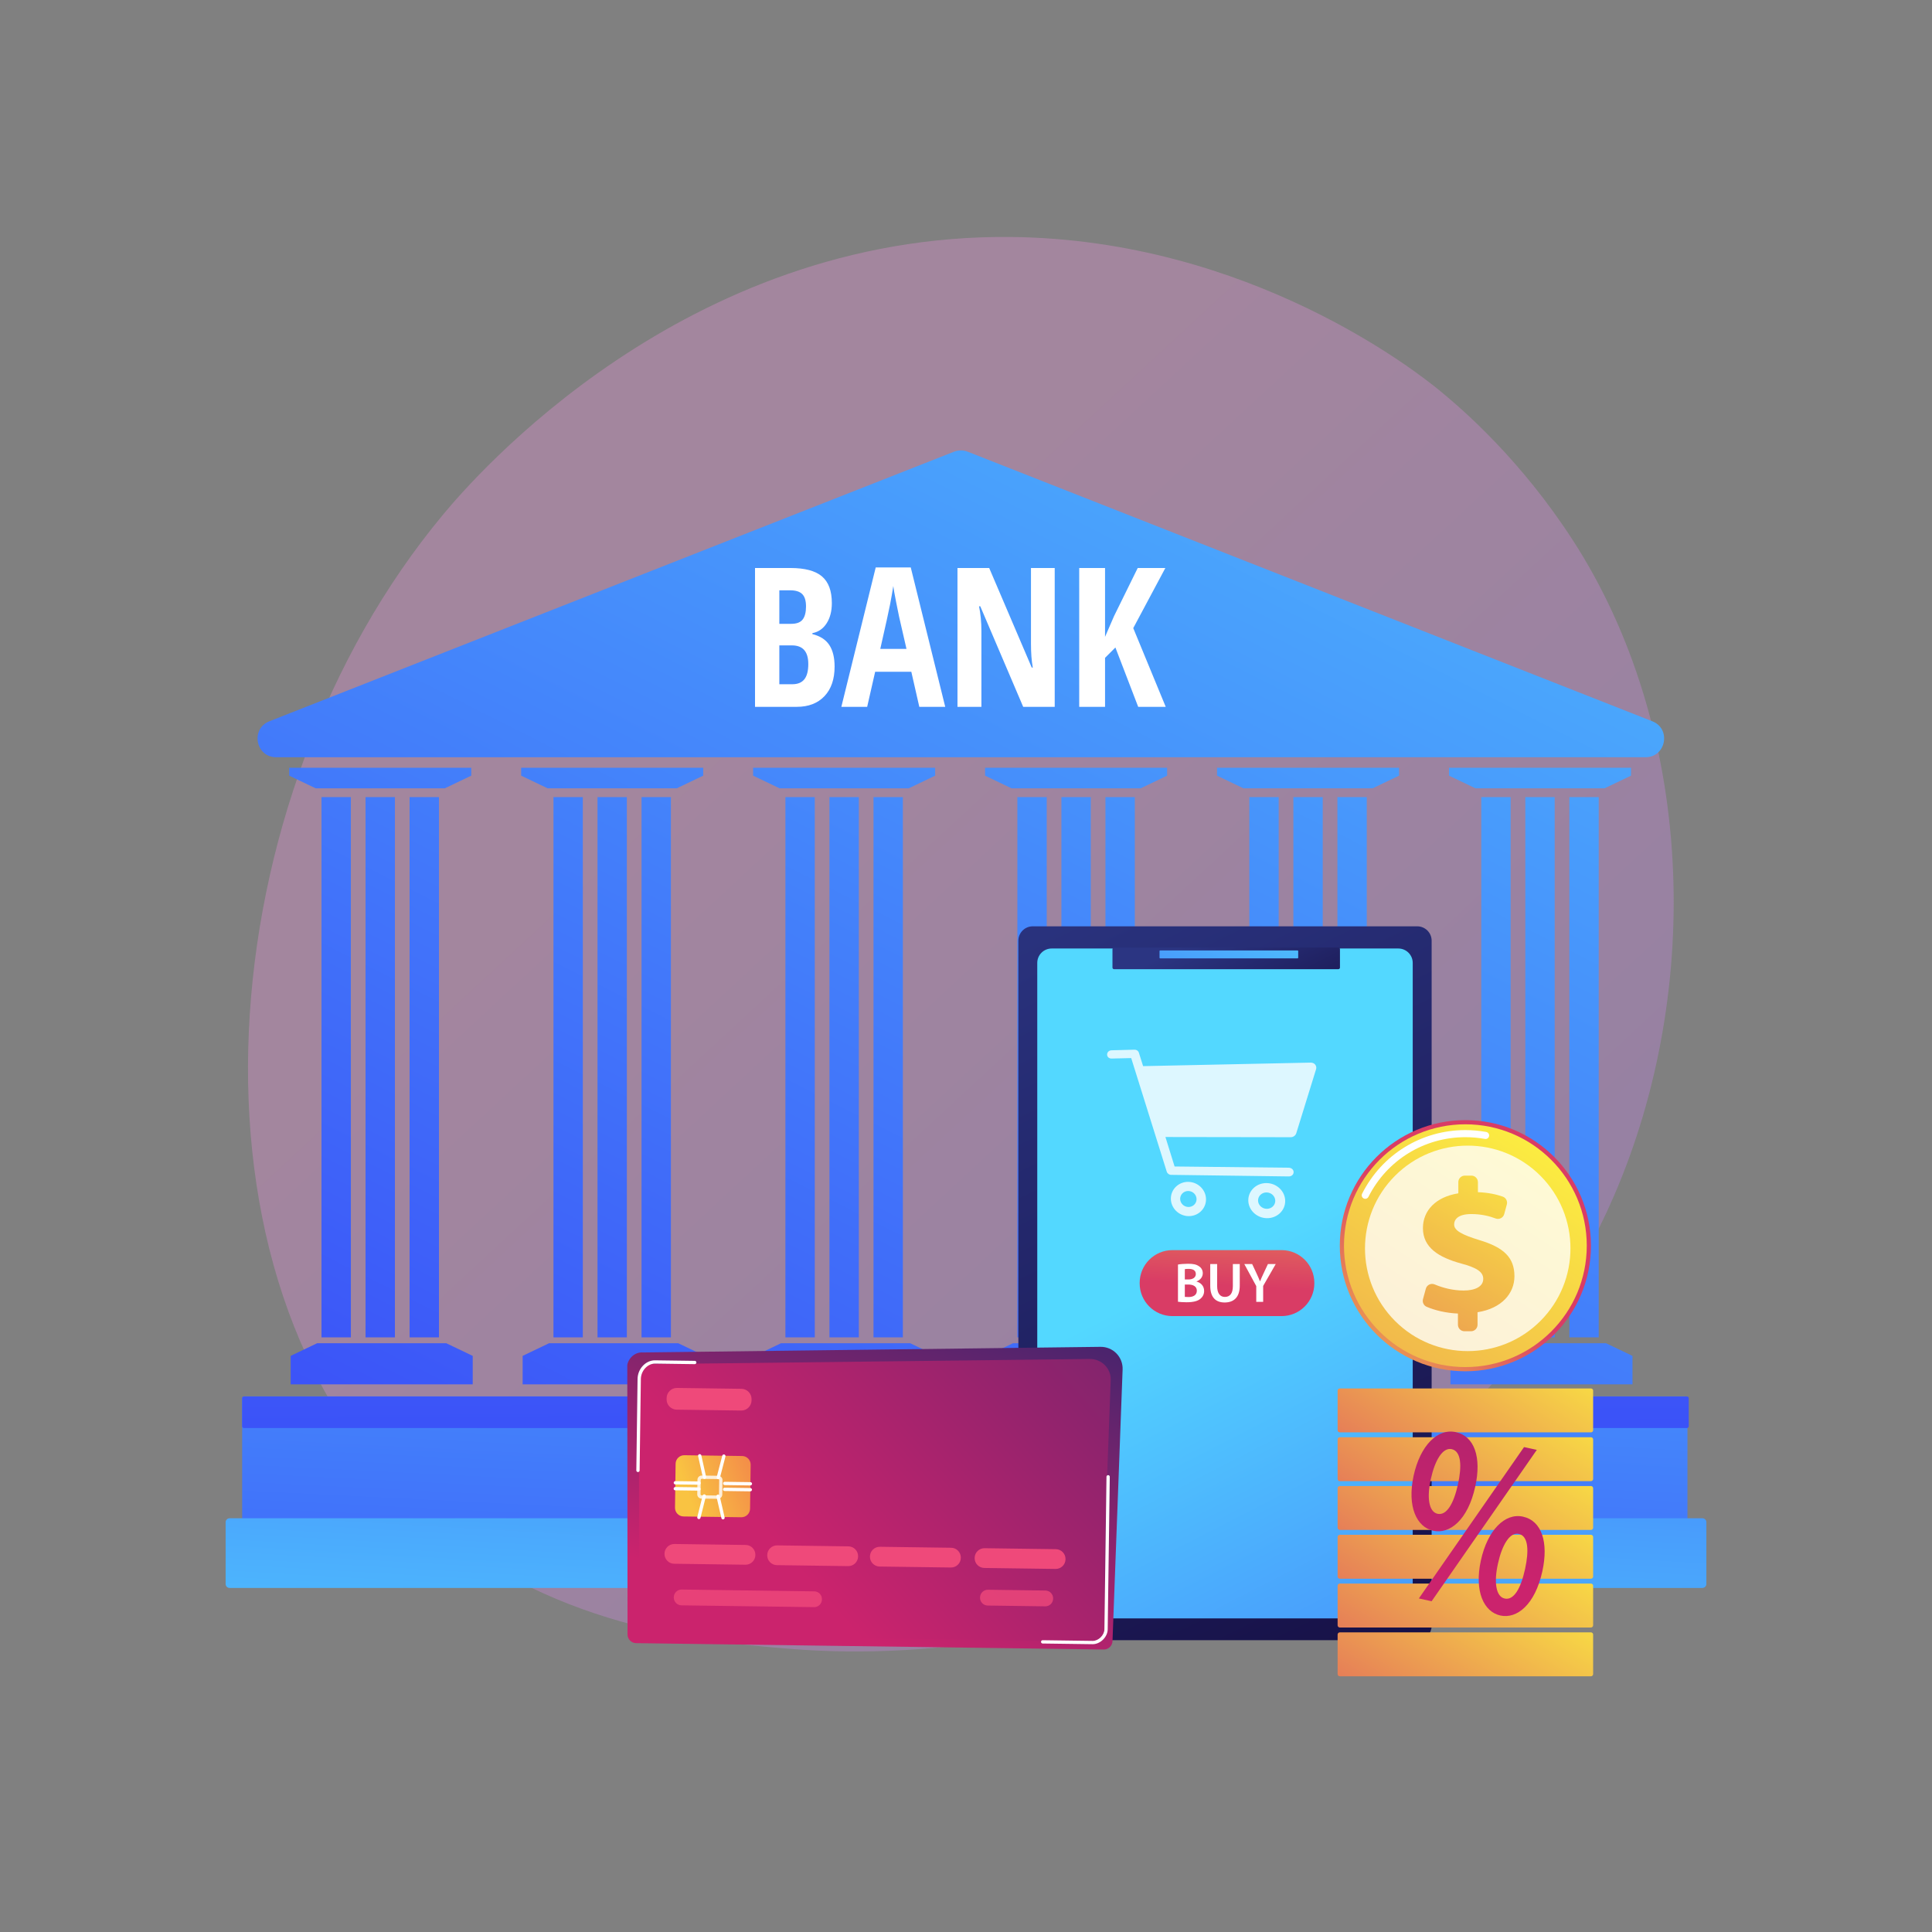 <?xml version="1.0" encoding="utf-8"?>
<!-- Generator: Adobe Illustrator 27.5.0, SVG Export Plug-In . SVG Version: 6.00 Build 0)  -->
<svg version="1.1" xmlns="http://www.w3.org/2000/svg" x="0px" y="0px"
	 viewBox="0 0 3710 3710" style="enable-background:new 0 0 3710 3710;" xml:space="preserve">
<rect x="0" y="0" width="3710" height="3710" fill="#808080" stroke="none"/>
<g id="Background">
	<g>
		<g>
			<rect style="fill:none;" width="3710" height="3710"/>
		</g>
	</g>
</g>
<g id="Illustration">
	<g>
		<linearGradient id="SVGID_1_" gradientUnits="userSpaceOnUse" x1="3371.557" y1="3533.46" x2="1365.106" y2="1367.767">
			<stop  offset="0" style="stop-color:#B37CFF"/>
			<stop  offset="1" style="stop-color:#F895E7"/>
		</linearGradient>
		<path style="opacity:0.3;fill:url(#SVGID_1_);" d="M3099.19,2296.675c-277.343,641.084-1009.439,916.445-1583.047,869.495
			c-156.619-12.819-471.738-38.612-717.787-268.717C325.838,2455.552,398.61,1531.853,850.946,988.03
			c58.251-70.033,461.46-539.248,1089.784-532.967c460.025,4.599,782.912,261.585,822.174,293.601
			c49.598,40.444,158.992,136.553,257.582,289.023C3252.139,1395.939,3272.502,1896.061,3099.19,2296.675z"/>
		<g>
			<g>
				
					<linearGradient id="SVGID_00000116226510280776377480000002594421056824769180_" gradientUnits="userSpaceOnUse" x1="1929.081" y1="1307.701" x2="1804.414" y2="3812.34">
					<stop  offset="0" style="stop-color:#53D8FF"/>
					<stop  offset="1" style="stop-color:#3840F7"/>
				</linearGradient>
				<path style="fill:url(#SVGID_00000116226510280776377480000002594421056824769180_);" d="M3235.902,3003.074H469.501
					c-2.485,0-4.5-2.015-4.5-4.5v-312.706c0-2.485,2.015-4.5,4.5-4.5h2766.401c2.485,0,4.5,2.015,4.5,4.5v312.706
					C3240.402,3001.06,3238.387,3003.074,3235.902,3003.074z"/>
				
					<linearGradient id="SVGID_00000179614112402005962350000018054623782904766386_" gradientUnits="userSpaceOnUse" x1="1821.353" y1="3557.769" x2="1927.43" y2="1743.841">
					<stop  offset="0" style="stop-color:#53D8FF"/>
					<stop  offset="1" style="stop-color:#3840F7"/>
				</linearGradient>
				<path style="fill:url(#SVGID_00000179614112402005962350000018054623782904766386_);" d="M3269.158,3049.293H440.842
					c-4.174,0-7.558-3.384-7.558-7.558v-118.676c0-4.174,3.384-7.558,7.558-7.558h2828.316c4.174,0,7.558,3.384,7.558,7.558v118.676
					C3276.716,3045.91,3273.332,3049.293,3269.158,3049.293z"/>
				
					<linearGradient id="SVGID_00000126313045479679609200000013286161843372126384_" gradientUnits="userSpaceOnUse" x1="2761.342" y1="-395.571" x2="836.144" y2="3415.375">
					<stop  offset="0" style="stop-color:#53D8FF"/>
					<stop  offset="1" style="stop-color:#3840F7"/>
				</linearGradient>
				<path style="fill:url(#SVGID_00000126313045479679609200000013286161843372126384_);" d="M3159.776,1454.134H530.443
					c-39.524,0-49.891-54.627-13.115-69.107l1314.666-517.631c8.428-3.318,17.802-3.318,26.229,0l1314.667,517.631
					C3209.667,1399.507,3199.3,1454.134,3159.776,1454.134z"/>
				<g>
					<g>
						<g>
							
								<linearGradient id="SVGID_00000098206066635327253200000008499511081169005744_" gradientUnits="userSpaceOnUse" x1="2059.768" y1="-749.987" x2="134.571" y2="3060.958">
								<stop  offset="0" style="stop-color:#53D8FF"/>
								<stop  offset="1" style="stop-color:#3840F7"/>
							</linearGradient>
							
								<rect x="617.389" y="1530.694" style="fill:url(#SVGID_00000098206066635327253200000008499511081169005744_);" width="56.383" height="1037.432"/>
							
								<linearGradient id="SVGID_00000000905368197691313090000001643721111136355240_" gradientUnits="userSpaceOnUse" x1="2127.146" y1="-715.95" x2="201.95" y2="3094.993">
								<stop  offset="0" style="stop-color:#53D8FF"/>
								<stop  offset="1" style="stop-color:#3840F7"/>
							</linearGradient>
							
								<rect x="701.962" y="1530.694" style="fill:url(#SVGID_00000000905368197691313090000001643721111136355240_);" width="56.382" height="1037.432"/>
							
								<linearGradient id="SVGID_00000080914411064357197240000014935772078052541579_" gradientUnits="userSpaceOnUse" x1="2194.525" y1="-681.914" x2="269.329" y2="3129.029">
								<stop  offset="0" style="stop-color:#53D8FF"/>
								<stop  offset="1" style="stop-color:#3840F7"/>
							</linearGradient>
							
								<rect x="786.535" y="1530.694" style="fill:url(#SVGID_00000080914411064357197240000014935772078052541579_);" width="56.382" height="1037.432"/>
						</g>
						
							<linearGradient id="SVGID_00000070089214691642075400000001809796264738557363_" gradientUnits="userSpaceOnUse" x1="1898.74" y1="-831.326" x2="-26.457" y2="2979.62">
							<stop  offset="0" style="stop-color:#53D8FF"/>
							<stop  offset="1" style="stop-color:#3840F7"/>
						</linearGradient>
						<polygon style="fill:url(#SVGID_00000070089214691642075400000001809796264738557363_);" points="904.938,1474.313 
							555.369,1474.313 555.369,1489.493 606.113,1513.78 854.194,1513.78 904.938,1489.493 						"/>
						
							<linearGradient id="SVGID_00000060032451347635509290000004234006216917544357_" gradientUnits="userSpaceOnUse" x1="2363.461" y1="-596.554" x2="438.267" y2="3214.385">
							<stop  offset="0" style="stop-color:#53D8FF"/>
							<stop  offset="1" style="stop-color:#3840F7"/>
						</linearGradient>
						<polygon style="fill:url(#SVGID_00000060032451347635509290000004234006216917544357_);" points="907.756,2658.338 
							558.187,2658.338 558.187,2603.69 608.931,2579.402 857.013,2579.402 907.756,2603.69 						"/>
					</g>
					<g>
						<g>
							
								<linearGradient id="SVGID_00000064352105829909206350000017685914469350557371_" gradientUnits="userSpaceOnUse" x1="2414.625" y1="-570.72" x2="489.429" y2="3240.223">
								<stop  offset="0" style="stop-color:#53D8FF"/>
								<stop  offset="1" style="stop-color:#3840F7"/>
							</linearGradient>
							
								<rect x="1062.808" y="1530.694" style="fill:url(#SVGID_00000064352105829909206350000017685914469350557371_);" width="56.382" height="1037.432"/>
							
								<linearGradient id="SVGID_00000080166379588278249380000008322533969749781661_" gradientUnits="userSpaceOnUse" x1="2482.004" y1="-536.684" x2="556.808" y2="3274.259">
								<stop  offset="0" style="stop-color:#53D8FF"/>
								<stop  offset="1" style="stop-color:#3840F7"/>
							</linearGradient>
							
								<rect x="1147.381" y="1530.694" style="fill:url(#SVGID_00000080166379588278249380000008322533969749781661_);" width="56.382" height="1037.432"/>
							
								<linearGradient id="SVGID_00000149382010651054549220000000455552917866364054_" gradientUnits="userSpaceOnUse" x1="2549.38" y1="-502.64" x2="624.183" y2="3308.303">
								<stop  offset="0" style="stop-color:#53D8FF"/>
								<stop  offset="1" style="stop-color:#3840F7"/>
							</linearGradient>
							
								<rect x="1231.954" y="1530.694" style="fill:url(#SVGID_00000149382010651054549220000000455552917866364054_);" width="56.382" height="1037.432"/>
						</g>
						
							<linearGradient id="SVGID_00000026862780456667310040000016135025670062472883_" gradientUnits="userSpaceOnUse" x1="2253.601" y1="-652.066" x2="328.403" y2="3158.881">
							<stop  offset="0" style="stop-color:#53D8FF"/>
							<stop  offset="1" style="stop-color:#3840F7"/>
						</linearGradient>
						<polygon style="fill:url(#SVGID_00000026862780456667310040000016135025670062472883_);" points="1350.356,1474.313 
							1000.787,1474.313 1000.787,1489.493 1051.531,1513.78 1299.612,1513.78 1350.356,1489.493 						"/>
						
							<linearGradient id="SVGID_00000102527391331979321020000001294363309368107925_" gradientUnits="userSpaceOnUse" x1="2718.327" y1="-417.302" x2="793.133" y2="3393.637">
							<stop  offset="0" style="stop-color:#53D8FF"/>
							<stop  offset="1" style="stop-color:#3840F7"/>
						</linearGradient>
						<polygon style="fill:url(#SVGID_00000102527391331979321020000001294363309368107925_);" points="1353.176,2658.338 
							1003.607,2658.338 1003.607,2603.69 1054.35,2579.402 1302.432,2579.402 1353.176,2603.69 						"/>
					</g>
					<g>
						<g>
							
								<linearGradient id="SVGID_00000005988979365705955980000005290572205221265057_" gradientUnits="userSpaceOnUse" x1="2769.484" y1="-391.455" x2="844.287" y2="3419.489">
								<stop  offset="0" style="stop-color:#53D8FF"/>
								<stop  offset="1" style="stop-color:#3840F7"/>
							</linearGradient>
							
								<rect x="1508.226" y="1530.694" style="fill:url(#SVGID_00000005988979365705955980000005290572205221265057_);" width="56.383" height="1037.432"/>
							
								<linearGradient id="SVGID_00000029751462151439498140000007995569823082198667_" gradientUnits="userSpaceOnUse" x1="2836.863" y1="-357.42" x2="911.667" y2="3453.525">
								<stop  offset="0" style="stop-color:#53D8FF"/>
								<stop  offset="1" style="stop-color:#3840F7"/>
							</linearGradient>
							
								<rect x="1592.8" y="1530.694" style="fill:url(#SVGID_00000029751462151439498140000007995569823082198667_);" width="56.383" height="1037.432"/>
							
								<linearGradient id="SVGID_00000008143187701268945790000009091715496019546761_" gradientUnits="userSpaceOnUse" x1="2904.238" y1="-323.374" x2="979.041" y2="3487.569">
								<stop  offset="0" style="stop-color:#53D8FF"/>
								<stop  offset="1" style="stop-color:#3840F7"/>
							</linearGradient>
							
								<rect x="1677.373" y="1530.694" style="fill:url(#SVGID_00000008143187701268945790000009091715496019546761_);" width="56.382" height="1037.432"/>
						</g>
						
							<linearGradient id="SVGID_00000140720349686682922390000003584136070221337226_" gradientUnits="userSpaceOnUse" x1="2608.462" y1="-472.805" x2="683.264" y2="3338.142">
							<stop  offset="0" style="stop-color:#53D8FF"/>
							<stop  offset="1" style="stop-color:#3840F7"/>
						</linearGradient>
						<polygon style="fill:url(#SVGID_00000140720349686682922390000003584136070221337226_);" points="1795.776,1474.313 
							1446.206,1474.313 1446.206,1489.493 1496.95,1513.78 1745.032,1513.78 1795.776,1489.493 						"/>
						
							<linearGradient id="SVGID_00000055705457872538478930000014356642056380498873_" gradientUnits="userSpaceOnUse" x1="3073.183" y1="-238.031" x2="1147.989" y2="3572.907">
							<stop  offset="0" style="stop-color:#53D8FF"/>
							<stop  offset="1" style="stop-color:#3840F7"/>
						</linearGradient>
						<polygon style="fill:url(#SVGID_00000055705457872538478930000014356642056380498873_);" points="1798.595,2658.338 
							1449.026,2658.338 1449.026,2603.69 1499.769,2579.402 1747.851,2579.402 1798.595,2603.69 						"/>
					</g>
					<g>
						<g>
							
								<linearGradient id="SVGID_00000161633020528153668200000001231456521850334379_" gradientUnits="userSpaceOnUse" x1="3124.342" y1="-212.189" x2="1199.146" y2="3598.754">
								<stop  offset="0" style="stop-color:#53D8FF"/>
								<stop  offset="1" style="stop-color:#3840F7"/>
							</linearGradient>
							
								<rect x="1953.646" y="1530.694" style="fill:url(#SVGID_00000161633020528153668200000001231456521850334379_);" width="56.382" height="1037.432"/>
							
								<linearGradient id="SVGID_00000010292347125938515430000000095856023340743592_" gradientUnits="userSpaceOnUse" x1="3191.721" y1="-178.153" x2="1266.525" y2="3632.79">
								<stop  offset="0" style="stop-color:#53D8FF"/>
								<stop  offset="1" style="stop-color:#3840F7"/>
							</linearGradient>
							
								<rect x="2038.219" y="1530.694" style="fill:url(#SVGID_00000010292347125938515430000000095856023340743592_);" width="56.382" height="1037.432"/>
							
								<linearGradient id="SVGID_00000118363518530288786190000015344164432148171397_" gradientUnits="userSpaceOnUse" x1="3259.096" y1="-144.109" x2="1333.9" y2="3666.834">
								<stop  offset="0" style="stop-color:#53D8FF"/>
								<stop  offset="1" style="stop-color:#3840F7"/>
							</linearGradient>
							
								<rect x="2122.792" y="1530.694" style="fill:url(#SVGID_00000118363518530288786190000015344164432148171397_);" width="56.382" height="1037.432"/>
						</g>
						
							<linearGradient id="SVGID_00000173883540092595083090000011951398085308077245_" gradientUnits="userSpaceOnUse" x1="2963.315" y1="-293.53" x2="1038.117" y2="3517.418">
							<stop  offset="0" style="stop-color:#53D8FF"/>
							<stop  offset="1" style="stop-color:#3840F7"/>
						</linearGradient>
						<polygon style="fill:url(#SVGID_00000173883540092595083090000011951398085308077245_);" points="2241.194,1474.313 
							1891.625,1474.313 1891.625,1489.493 1942.369,1513.78 2190.451,1513.78 2241.194,1489.493 						"/>
						
							<linearGradient id="SVGID_00000103253200061534590610000014836237178652601525_" gradientUnits="userSpaceOnUse" x1="3428.038" y1="-58.761" x2="1502.844" y2="3752.177">
							<stop  offset="0" style="stop-color:#53D8FF"/>
							<stop  offset="1" style="stop-color:#3840F7"/>
						</linearGradient>
						<polygon style="fill:url(#SVGID_00000103253200061534590610000014836237178652601525_);" points="2244.013,2658.338 
							1894.444,2658.338 1894.444,2603.69 1945.188,2579.402 2193.27,2579.402 2244.013,2603.69 						"/>
					</g>
					<g>
						<g>
							
								<linearGradient id="SVGID_00000009586326768586620710000015700447331756521649_" gradientUnits="userSpaceOnUse" x1="3479.2" y1="-32.923" x2="1554.004" y2="3778.019">
								<stop  offset="0" style="stop-color:#53D8FF"/>
								<stop  offset="1" style="stop-color:#3840F7"/>
							</linearGradient>
							
								<rect x="2399.065" y="1530.694" style="fill:url(#SVGID_00000009586326768586620710000015700447331756521649_);" width="56.382" height="1037.432"/>
							
								<linearGradient id="SVGID_00000117640533162464139780000010194344382160660378_" gradientUnits="userSpaceOnUse" x1="3546.58" y1="1.112" x2="1621.383" y2="3812.056">
								<stop  offset="0" style="stop-color:#53D8FF"/>
								<stop  offset="1" style="stop-color:#3840F7"/>
							</linearGradient>
							
								<rect x="2483.637" y="1530.694" style="fill:url(#SVGID_00000117640533162464139780000010194344382160660378_);" width="56.383" height="1037.432"/>
							
								<linearGradient id="SVGID_00000062878134045136347020000011011025347206375592_" gradientUnits="userSpaceOnUse" x1="3613.954" y1="35.157" x2="1688.758" y2="3846.1">
								<stop  offset="0" style="stop-color:#53D8FF"/>
								<stop  offset="1" style="stop-color:#3840F7"/>
							</linearGradient>
							
								<rect x="2568.211" y="1530.694" style="fill:url(#SVGID_00000062878134045136347020000011011025347206375592_);" width="56.382" height="1037.432"/>
						</g>
						
							<linearGradient id="SVGID_00000126298256284412492370000003999022934048270213_" gradientUnits="userSpaceOnUse" x1="3318.175" y1="-114.268" x2="1392.977" y2="3696.68">
							<stop  offset="0" style="stop-color:#53D8FF"/>
							<stop  offset="1" style="stop-color:#3840F7"/>
						</linearGradient>
						<polygon style="fill:url(#SVGID_00000126298256284412492370000003999022934048270213_);" points="2686.614,1474.313 
							2337.044,1474.313 2337.044,1489.493 2387.788,1513.78 2635.869,1513.78 2686.614,1489.493 						"/>
						
							<linearGradient id="SVGID_00000047061027884400821640000014852657498085442750_" gradientUnits="userSpaceOnUse" x1="3782.894" y1="120.51" x2="1857.701" y2="3931.448">
							<stop  offset="0" style="stop-color:#53D8FF"/>
							<stop  offset="1" style="stop-color:#3840F7"/>
						</linearGradient>
						<polygon style="fill:url(#SVGID_00000047061027884400821640000014852657498085442750_);" points="2689.433,2658.338 
							2339.864,2658.338 2339.864,2603.69 2390.608,2579.402 2638.689,2579.402 2689.433,2603.69 						"/>
					</g>
					<g>
						<g>
							
								<linearGradient id="SVGID_00000124844253456637432770000000280943134709815178_" gradientUnits="userSpaceOnUse" x1="3834.058" y1="146.342" x2="1908.862" y2="3957.285">
								<stop  offset="0" style="stop-color:#53D8FF"/>
								<stop  offset="1" style="stop-color:#3840F7"/>
							</linearGradient>
							
								<rect x="2844.483" y="1530.694" style="fill:url(#SVGID_00000124844253456637432770000000280943134709815178_);" width="56.382" height="1037.432"/>
							
								<linearGradient id="SVGID_00000142880029844400122800000016252523098512754876_" gradientUnits="userSpaceOnUse" x1="3901.438" y1="180.378" x2="1976.242" y2="3991.321">
								<stop  offset="0" style="stop-color:#53D8FF"/>
								<stop  offset="1" style="stop-color:#3840F7"/>
							</linearGradient>
							
								<rect x="2929.057" y="1530.694" style="fill:url(#SVGID_00000142880029844400122800000016252523098512754876_);" width="56.382" height="1037.432"/>
							
								<linearGradient id="SVGID_00000007390388517190780410000014294604945522517404_" gradientUnits="userSpaceOnUse" x1="3968.812" y1="214.422" x2="2043.617" y2="4025.365">
								<stop  offset="0" style="stop-color:#53D8FF"/>
								<stop  offset="1" style="stop-color:#3840F7"/>
							</linearGradient>
							
								<rect x="3013.63" y="1530.694" style="fill:url(#SVGID_00000007390388517190780410000014294604945522517404_);" width="56.382" height="1037.432"/>
						</g>
						
							<linearGradient id="SVGID_00000036223685242635416230000003202430078631410834_" gradientUnits="userSpaceOnUse" x1="3673.033" y1="64.999" x2="1747.835" y2="3875.946">
							<stop  offset="0" style="stop-color:#53D8FF"/>
							<stop  offset="1" style="stop-color:#3840F7"/>
						</linearGradient>
						<polygon style="fill:url(#SVGID_00000036223685242635416230000003202430078631410834_);" points="3132.033,1474.313 
							2782.463,1474.313 2782.463,1489.493 2833.207,1513.78 3081.289,1513.78 3132.033,1489.493 						"/>
						
							<linearGradient id="SVGID_00000183948565920088499000000008686171249454973338_" gradientUnits="userSpaceOnUse" x1="4137.76" y1="299.761" x2="2212.565" y2="4110.701">
							<stop  offset="0" style="stop-color:#53D8FF"/>
							<stop  offset="1" style="stop-color:#3840F7"/>
						</linearGradient>
						<polygon style="fill:url(#SVGID_00000183948565920088499000000008686171249454973338_);" points="3134.852,2658.338 
							2785.282,2658.338 2785.282,2603.69 2836.026,2579.402 3084.107,2579.402 3134.852,2603.69 						"/>
					</g>
				</g>
				
					<linearGradient id="SVGID_00000070095053101958633060000018210976700958690706_" gradientUnits="userSpaceOnUse" x1="1833.277" y1="-104.587" x2="1856.992" y2="3128.225">
					<stop  offset="0" style="stop-color:#53D8FF"/>
					<stop  offset="1" style="stop-color:#3840F7"/>
				</linearGradient>
				<path style="fill:url(#SVGID_00000070095053101958633060000018210976700958690706_);" d="M3239.603,2742.194H468.273
					c-1.816,0-3.287-1.472-3.287-3.287v-53.961c0-1.816,1.472-3.287,3.287-3.287h2771.33c1.816,0,3.287,1.472,3.287,3.287v53.961
					C3242.89,2740.722,3241.419,2742.194,3239.603,2742.194z"/>
			</g>
			<g>
				<path style="fill:#FFFFFF;" d="M1449.865,1090.726h68.016c27.717,0,47.895,5.38,60.54,16.138
					c12.642,10.758,18.964,27.871,18.964,51.331c0,15.439-3.345,28.356-10.029,38.75c-6.687,10.394-15.804,16.686-27.353,18.874
					v1.821c15.073,3.77,25.954,10.821,32.641,21.154c6.684,10.333,10.029,24.07,10.029,41.209c0,24.194-6.473,43.128-19.42,56.804
					c-12.947,13.676-30.666,20.514-53.155,20.514h-80.234V1090.726z M1496.547,1197.947h22.794c10.454,0,17.808-2.794,22.064-8.388
					c4.254-5.588,6.382-13.918,6.382-24.982c0-11.061-2.433-18.992-7.294-23.795c-4.864-4.803-12.522-7.204-22.976-7.204h-20.97
					V1197.947z M1496.547,1239.34v74.581h24.982c10.331,0,18.021-3.161,23.067-9.482c5.043-6.318,7.567-16.106,7.567-29.357
					c0-23.827-10.457-35.742-31.364-35.742H1496.547z"/>
				<path style="fill:#FFFFFF;" d="M1765.33,1357.321l-15.317-67.287h-69.475l-15.317,67.287h-49.599l66.01-267.689h67.287
					l66.193,267.689H1765.33z M1740.713,1246.089l-14.223-61.999c-0.852-3.767-2.767-13.22-5.744-28.356
					c-2.98-15.133-4.772-25.256-5.379-30.362c-1.582,10.457-3.588,21.974-6.018,34.556c-2.433,12.582-8.752,41.304-18.964,86.161
					H1740.713z"/>
				<path style="fill:#FFFFFF;" d="M2025.36,1357.321h-60.541l-82.422-193.108h-2.37c3.037,14.709,4.559,30.515,4.559,47.412
					v145.696h-45.952v-266.595h60.905l81.692,191.102h2.006c-2.311-12.764-3.464-27.958-3.464-45.588v-145.514h45.588V1357.321z"/>
				<path style="fill:#FFFFFF;" d="M2238.526,1357.321h-52.881l-43.763-113.969l-19.876,19.876v94.093h-49.599v-266.595h49.599
					v132.202l17.323-39.933l45.405-92.269h53.063l-61.634,115.426L2238.526,1357.321z"/>
			</g>
		</g>
		<g>
			<g>
				
					<linearGradient id="SVGID_00000124159541250879046410000015102896132947714472_" gradientUnits="userSpaceOnUse" x1="1959.033" y1="1655.258" x2="2750.464" y2="3283.027">
					<stop  offset="0" style="stop-color:#2B3582"/>
					<stop  offset="1" style="stop-color:#150E42"/>
				</linearGradient>
				<path style="fill:url(#SVGID_00000124159541250879046410000015102896132947714472_);" d="M2721.508,3149.673h-738.293
					c-15.275,0-27.657-12.382-27.657-27.657V1806.449c0-15.275,12.382-27.657,27.657-27.657h738.293
					c15.275,0,27.657,12.382,27.657,27.657v1315.567C2749.165,3137.291,2736.783,3149.673,2721.508,3149.673z"/>
				
					<linearGradient id="SVGID_00000071547306383101926000000007765062083837657988_" gradientUnits="userSpaceOnUse" x1="2329.772" y1="2420.674" x2="3203.901" y2="4121.151">
					<stop  offset="0" style="stop-color:#53D8FF"/>
					<stop  offset="1" style="stop-color:#3840F7"/>
				</linearGradient>
				<path style="fill:url(#SVGID_00000071547306383101926000000007765062083837657988_);" d="M2685.181,3107.758h-665.679
					c-15.275,0-27.657-12.383-27.657-27.657V1849.057c0-15.275,12.382-27.657,27.657-27.657h665.679
					c15.275,0,27.657,12.382,27.657,27.657v1231.044C2712.838,3095.375,2700.456,3107.758,2685.181,3107.758z"/>
				
					<linearGradient id="SVGID_00000071530642351100128840000017490481557873989054_" gradientUnits="userSpaceOnUse" x1="2327.161" y1="1786.763" x2="2468.139" y2="2061.014">
					<stop  offset="0" style="stop-color:#2B3582"/>
					<stop  offset="1" style="stop-color:#150E42"/>
				</linearGradient>
				<path style="fill:url(#SVGID_00000071530642351100128840000017490481557873989054_);" d="M2570.091,1861.096h-430.802
					c-1.665,0-3.027-1.362-3.027-3.027v-35.505c0-1.665,1.362-3.027,3.027-3.027h430.802c1.665,0,3.027,1.362,3.027,3.027v35.505
					C2573.118,1859.734,2571.756,1861.096,2570.091,1861.096z"/>
				
					<linearGradient id="SVGID_00000043424505667621500920000005248587949746865308_" gradientUnits="userSpaceOnUse" x1="2480.831" y1="1631.234" x2="2071.411" y2="2312.667">
					<stop  offset="0" style="stop-color:#53D8FF"/>
					<stop  offset="1" style="stop-color:#3840F7"/>
				</linearGradient>
				<path style="fill:url(#SVGID_00000043424505667621500920000005248587949746865308_);" d="M2491.826,1840.317H2227.72
					c-0.609,0-1.107-0.498-1.107-1.106v-12.978c0-0.609,0.498-1.107,1.107-1.107h264.106c0.609,0,1.107,0.498,1.107,1.107v12.978
					C2492.933,1839.819,2492.435,1840.317,2491.826,1840.317z"/>
			</g>
			<g>
				<g>
					
						<linearGradient id="SVGID_00000135655098467513883870000016947302493151624865_" gradientUnits="userSpaceOnUse" x1="2381.245" y1="2038.106" x2="2355.913" y2="2468.751">
						<stop  offset="0" style="stop-color:#FDF53F"/>
						<stop  offset="1" style="stop-color:#D93C65"/>
					</linearGradient>
					<path style="fill:url(#SVGID_00000135655098467513883870000016947302493151624865_);" d="M2523.912,2464.322
						c0,34.781-28.196,62.977-62.977,62.977h-209.478c-34.781,0-62.977-28.196-62.977-62.977v-0.765
						c0-34.781,28.196-62.977,62.977-62.977h209.478c34.781,0,62.977,28.196,62.977,62.977V2464.322z"/>
					<g>
						<path style="fill:#FFFFFF;" d="M2262.054,2428.291c4.203-0.861,11.855-1.509,19.293-1.509c9.806,0,15.844,1.186,20.801,4.635
							c4.526,2.694,7.543,7.436,7.543,13.579c0,6.682-4.203,12.825-12.073,15.735v0.216c7.652,1.94,14.658,7.974,14.658,17.998
							c0,6.466-2.799,11.532-7.006,14.981c-5.171,4.526-13.686,6.788-26.94,6.788c-7.329,0-12.932-0.538-16.276-0.97V2428.291z
							 M2275.204,2456.957h6.788c9.16,0,14.336-4.31,14.336-10.453c0-6.791-5.175-9.914-13.581-9.914
							c-3.88,0-6.143,0.216-7.542,0.538V2456.957z M2275.204,2490.367c1.722,0.216,3.989,0.323,7.006,0.323
							c8.511,0,16.058-3.233,16.058-12.177c0-8.406-7.329-11.855-16.489-11.855h-6.575V2490.367z"/>
						<path style="fill:#FFFFFF;" d="M2337.268,2427.32v42.354c0,14.227,5.929,20.801,14.876,20.801
							c9.592,0,15.303-6.575,15.303-20.801v-42.354h13.254v41.493c0,22.417-11.532,32.331-28.989,32.331
							c-16.812,0-27.699-9.376-27.699-32.224v-41.6H2337.268z"/>
						<path style="fill:#FFFFFF;" d="M2412.376,2499.959v-30.284l-22.955-42.354h15.086l8.729,18.645
							c2.481,5.389,4.312,9.483,6.252,14.44h0.218c1.831-4.633,3.876-9.16,6.357-14.44l8.729-18.645h14.981l-24.141,42.032v30.607
							H2412.376z"/>
					</g>
				</g>
				<g style="opacity:0.8;">
					<path style="fill:#FFFFFF;" d="M2525.428,2044.154c-2.122-2.608-5.449-3.691-8.979-3.617l-321.35,6.741l-8.118-25.786
						c-1.128-3.592-4.506-5.893-8.327-5.792l-44.121,1.159c-4.731,0.124-8.563,3.414-8.563,8.136s3.831,7.82,8.563,7.709
						l37.704-0.891l68.224,218.006c1.149,3.669,4.594,6.193,8.499,6.246l225.554,3.028c5.293,0.071,9.591-3.251,9.591-8.256
						c0-5.004-4.297-8.431-9.591-8.488l-218.973-2.36l-17.574-56.604l240.633,0.365c4.927,0.008,9.27-3.217,10.651-7.688
						l37.979-122.798C2528.219,2050.062,2527.552,2046.764,2525.428,2044.154z"/>
					<path style="fill:#FFFFFF;" d="M2281.957,2269.513c-18.558-0.289-33.572,14.156-33.572,32.197s15.014,33.113,33.572,33.601
						c18.67,0.49,33.944-13.948,33.944-32.189S2300.627,2269.803,2281.957,2269.513z M2281.957,2317.764
						c-8.674-0.203-15.713-7.238-15.713-15.681c0-8.444,7.039-15.184,15.713-15.024c8.698,0.16,15.794,7.196,15.794,15.683
						C2297.751,2311.229,2290.656,2317.968,2281.957,2317.764z"/>
					<path style="fill:#FFFFFF;" d="M2432.314,2271.85c-19.478-0.303-35.234,14.488-35.234,32.969s15.757,33.93,35.234,34.442
						c19.598,0.515,35.633-14.269,35.633-32.96S2451.912,2272.155,2432.314,2271.85z M2432.314,2321.284
						c-9.104-0.213-16.492-7.424-16.492-16.073c0-8.65,7.388-15.552,16.492-15.384c9.13,0.168,16.579,7.38,16.579,16.076
						S2441.444,2321.498,2432.314,2321.284z"/>
				</g>
			</g>
		</g>
		<g>
			<g>
				
					<linearGradient id="SVGID_00000105385961735160755720000015308164255273449894_" gradientUnits="userSpaceOnUse" x1="2483.97" y1="2775.1" x2="2807.407" y2="2399.683">
					<stop  offset="0" style="stop-color:#FDF53F"/>
					<stop  offset="1" style="stop-color:#D93C65"/>
				</linearGradient>
				
					<circle style="fill:url(#SVGID_00000105385961735160755720000015308164255273449894_);" cx="2813.94" cy="2392.099" r="241.134"/>
				
					<linearGradient id="SVGID_00000113331989923812612900000014562738303417938309_" gradientUnits="userSpaceOnUse" x1="2990.17" y1="2125.866" x2="2033.758" y2="3570.733">
					<stop  offset="0" style="stop-color:#FDF53F"/>
					<stop  offset="1" style="stop-color:#D93C65"/>
				</linearGradient>
				
					<circle style="fill:url(#SVGID_00000113331989923812612900000014562738303417938309_);" cx="2813.94" cy="2392.099" r="233.116"/>
				<path style="fill:#FFFFFF;" d="M2621.71,2302.073c-1.032,0-2.079-0.234-3.063-0.731c-3.357-1.694-4.706-5.789-3.011-9.146
					c38.015-75.313,114.001-122.097,198.305-122.097c13.452,0,26.925,1.211,40.043,3.603c3.698,0.674,6.152,4.219,5.477,7.919
					c-0.674,3.702-4.229,6.152-7.919,5.477c-12.315-2.243-24.964-3.382-37.6-3.382c-79.134,0-150.462,43.918-186.147,114.616
					C2626.596,2300.705,2624.197,2302.073,2621.71,2302.073z"/>
				
					<ellipse transform="matrix(0.707 -0.707 0.707 0.707 -869.39 2695.465)" style="opacity:0.78;fill:#FFFFFF;" cx="2819.02" cy="2397.179" rx="197.304" ry="197.305"/>
				<g>
					
						<linearGradient id="SVGID_00000049214990580217523100000003495719027510850694_" gradientUnits="userSpaceOnUse" x1="2961.639" y1="2167.266" x2="2452.369" y2="3022.246">
						<stop  offset="0" style="stop-color:#FDF53F"/>
						<stop  offset="1" style="stop-color:#D93C65"/>
					</linearGradient>
					<path style="fill:url(#SVGID_00000049214990580217523100000003495719027510850694_);" d="M2799.658,2543.857v-21.466
						c-22.378-0.896-44.511-6.177-60.231-13.059c-5.614-2.457-8.476-8.757-6.863-14.669l5.453-19.994
						c2-7.335,9.978-11.129,16.989-8.19c15.595,6.537,34.849,11.709,55.612,11.709c21.553,0,37.626-7.307,37.626-22.286
						c0-13.515-12.42-21.552-42.375-29.588c-42.741-11.69-73.428-30.322-73.428-67.949c0-33.975,24.843-59.912,67.949-66.851
						v-21.468c0-6.907,5.6-12.507,12.507-12.507h12.612c6.908,0,12.507,5.6,12.507,12.507v19.275
						c20.707,0.829,35.779,4.37,47.741,8.573c6.129,2.153,9.478,8.755,7.777,15.025l-5.015,18.492
						c-1.933,7.131-9.555,11.037-16.465,8.424c-11.013-4.165-26.584-8.501-46.823-8.501c-25.572,0-32.877,10.593-32.877,20.092
						c0,11.69,15.342,19.726,48.585,29.956c47.491,14.247,67.217,33.973,67.217,69.409c0,32.512-24.11,61.738-70.869,69.045v24.023
						c0,6.907-5.6,12.507-12.507,12.507h-12.614C2805.257,2556.365,2799.658,2550.765,2799.658,2543.857z"/>
				</g>
			</g>
			<g>
				
					<linearGradient id="SVGID_00000014629469746009412220000018418999707248052906_" gradientUnits="userSpaceOnUse" x1="2956.59" y1="2479.651" x2="2598.441" y2="3053.979">
					<stop  offset="0" style="stop-color:#FDF53F"/>
					<stop  offset="1" style="stop-color:#D93C65"/>
				</linearGradient>
				<path style="fill:url(#SVGID_00000014629469746009412220000018418999707248052906_);" d="M3055.051,2750.579H2572.83
					c-2.338,0-4.234-1.896-4.234-4.234v-75.881c0-2.339,1.896-4.234,4.234-4.234h482.222c2.338,0,4.234,1.896,4.234,4.234v75.88
					C3059.285,2748.683,3057.39,2750.579,3055.051,2750.579z"/>
			</g>
			<g>
				
					<linearGradient id="SVGID_00000155114253938921353170000015683176438168796079_" gradientUnits="userSpaceOnUse" x1="2956.59" y1="2573.327" x2="2598.441" y2="3147.654">
					<stop  offset="0" style="stop-color:#FDF53F"/>
					<stop  offset="1" style="stop-color:#D93C65"/>
				</linearGradient>
				<path style="fill:url(#SVGID_00000155114253938921353170000015683176438168796079_);" d="M3055.051,2844.254H2572.83
					c-2.338,0-4.234-1.896-4.234-4.234v-75.881c0-2.339,1.896-4.234,4.234-4.234h482.222c2.338,0,4.234,1.896,4.234,4.234v75.881
					C3059.285,2842.358,3057.39,2844.254,3055.051,2844.254z"/>
			</g>
			<g>
				
					<linearGradient id="SVGID_00000056387899621631515520000001505484712116141203_" gradientUnits="userSpaceOnUse" x1="2956.59" y1="2667.002" x2="2598.441" y2="3241.329">
					<stop  offset="0" style="stop-color:#FDF53F"/>
					<stop  offset="1" style="stop-color:#D93C65"/>
				</linearGradient>
				<path style="fill:url(#SVGID_00000056387899621631515520000001505484712116141203_);" d="M3055.051,2937.929H2572.83
					c-2.338,0-4.234-1.896-4.234-4.234v-75.881c0-2.339,1.896-4.234,4.234-4.234h482.222c2.338,0,4.234,1.896,4.234,4.234v75.881
					C3059.285,2936.034,3057.39,2937.929,3055.051,2937.929z"/>
			</g>
			<g>
				
					<linearGradient id="SVGID_00000138534609974181613200000011517027600909952438_" gradientUnits="userSpaceOnUse" x1="2956.59" y1="2760.677" x2="2598.441" y2="3335.005">
					<stop  offset="0" style="stop-color:#FDF53F"/>
					<stop  offset="1" style="stop-color:#D93C65"/>
				</linearGradient>
				<path style="fill:url(#SVGID_00000138534609974181613200000011517027600909952438_);" d="M3055.051,3031.605H2572.83
					c-2.338,0-4.234-1.896-4.234-4.234v-75.881c0-2.338,1.896-4.234,4.234-4.234h482.222c2.338,0,4.234,1.896,4.234,4.234v75.881
					C3059.285,3029.709,3057.39,3031.605,3055.051,3031.605z"/>
			</g>
			<g>
				
					<linearGradient id="SVGID_00000133498937457318418370000003667680513731843481_" gradientUnits="userSpaceOnUse" x1="2956.59" y1="2854.352" x2="2598.441" y2="3428.681">
					<stop  offset="0" style="stop-color:#FDF53F"/>
					<stop  offset="1" style="stop-color:#D93C65"/>
				</linearGradient>
				<path style="fill:url(#SVGID_00000133498937457318418370000003667680513731843481_);" d="M3055.051,3125.281H2572.83
					c-2.338,0-4.234-1.896-4.234-4.234v-75.881c0-2.338,1.896-4.234,4.234-4.234h482.222c2.338,0,4.234,1.896,4.234,4.234v75.881
					C3059.285,3123.385,3057.39,3125.281,3055.051,3125.281z"/>
			</g>
			<g>
				
					<linearGradient id="SVGID_00000063632349280354047700000017330058621564325273_" gradientUnits="userSpaceOnUse" x1="2956.59" y1="2948.028" x2="2598.441" y2="3522.356">
					<stop  offset="0" style="stop-color:#FDF53F"/>
					<stop  offset="1" style="stop-color:#D93C65"/>
				</linearGradient>
				<path style="fill:url(#SVGID_00000063632349280354047700000017330058621564325273_);" d="M3055.051,3218.956H2572.83
					c-2.338,0-4.234-1.896-4.234-4.234v-75.881c0-2.338,1.896-4.234,4.234-4.234h482.222c2.338,0,4.234,1.896,4.234,4.234v75.881
					C3059.285,3217.06,3057.39,3218.956,3055.051,3218.956z"/>
			</g>
		</g>
		<g>
			
				<linearGradient id="SVGID_00000059303585262998199940000002846296680280181664_" gradientUnits="userSpaceOnUse" x1="430.884" y1="3361.766" x2="643.01" y2="2725.388" gradientTransform="matrix(1 0.014 -0.014 1 1203.845 -246.67)">
				<stop  offset="0" style="stop-color:#CB236D"/>
				<stop  offset="1" style="stop-color:#4C246D"/>
			</linearGradient>
			<path style="fill:url(#SVGID_00000059303585262998199940000002846296680280181664_);" d="M2155.739,2629.705l-16.806,451.514
				l-2.607,69.911c-0.124,9.129-7.712,16.5-16.841,16.376l-898.047-12.196c-9.129-0.124-16.514-7.698-16.39-16.827l-0.065-69.947
				l-0.398-446.232c0.124-9.129,11.124-26.799,30.807-25.188l877.983-10.797c11.462-0.13,22.489,4.421,30.493,12.632
				C2151.873,2607.146,2156.166,2618.265,2155.739,2629.705z"/>
			
				<linearGradient id="SVGID_00000139287991060341881320000002294600041264577155_" gradientUnits="userSpaceOnUse" x1="1532.109" y1="3011.198" x2="2471.038" y2="2181.715">
				<stop  offset="0" style="stop-color:#CB236D"/>
				<stop  offset="1" style="stop-color:#4C246D"/>
			</linearGradient>
			<path style="fill:url(#SVGID_00000139287991060341881320000002294600041264577155_);" d="M2114.559,3136.712
				c-0.116,8.516-7.329,15.386-16.03,15.268l-855.489-11.618c-8.701-0.118-15.725-7.182-15.61-15.698l-0.578-481.711
				c0.116-8.516,10.583-25.001,29.335-23.497l836.366-9.839c10.921-0.128,21.421,4.131,29.049,11.785
				c7.628,7.654,11.719,18.033,11.315,28.714L2114.559,3136.712z"/>
			<path style="fill:#FFFFFF;" d="M2098.26,3157.324c-0.105,0-0.211-0.002-0.318-0.003l-95.768-1.301
				c-1.746-0.023-3.145-1.459-3.12-3.207c0.024-1.746,1.388-3.185,3.207-3.12l95.767,1.301c0.077,0,0.156,0.002,0.234,0.002
				c11.254,0,22.376-10.958,22.532-22.273l3.978-292.913c0.023-1.746,1.434-3.108,3.207-3.12c1.747,0.023,3.145,1.458,3.12,3.207
				l-3.978,292.913C2126.921,3143.559,2112.94,3157.324,2098.26,3157.324z"/>
			<path style="fill:#FFFFFF;" d="M1225.09,2826.757c-0.015,0-0.03-0.002-0.045-0.002c-1.746-0.023-3.145-1.459-3.12-3.207
				l2.384-175.572c0.264-19.494,15.518-35.784,33.4-35.784c0.132,0,0.264,0.002,0.398,0.003l76.076,1.034
				c1.746,0.023,3.145,1.459,3.12,3.207c-0.025,1.746-1.474,3.046-3.207,3.12l-76.076-1.034c-0.099,0-0.201-0.002-0.3-0.002
				c-14.25,0-26.87,13.722-27.085,29.543l-2.384,175.572C1228.229,2825.367,1226.817,2826.756,1225.09,2826.757z"/>
			<g>
				
					<linearGradient id="SVGID_00000085966721917662990010000016434945774923367607_" gradientUnits="userSpaceOnUse" x1="530.084" y1="2975.283" x2="161.396" y2="3115.58" gradientTransform="matrix(1 0.014 -0.014 1 1203.845 -246.67)">
					<stop  offset="0" style="stop-color:#E92556"/>
					<stop  offset="1" style="stop-color:#F9C342"/>
				</linearGradient>
				<path style="fill:url(#SVGID_00000085966721917662990010000016434945774923367607_);" d="M1441.503,2812.795
					c0.125-9.176-7.213-16.715-16.388-16.84l-110.924-1.506c-9.176-0.125-16.715,7.213-16.839,16.388l-1.146,84.37
					c-0.125,9.176,7.213,16.715,16.388,16.839l110.924,1.506c9.176,0.125,16.715-7.213,16.839-16.388L1441.503,2812.795z"/>
				<g>
					<path style="opacity:0.8;fill:#FFFFFF;" d="M1378.767,2878.168c-0.037,0-0.074,0-0.11-0.002l-31.637-0.43
						c-2.193-0.03-4.242-0.912-5.773-2.484c-1.531-1.571-2.355-3.645-2.325-5.838l0.378-27.841c0.062-4.528,3.74-8.225,8.322-8.098
						l31.635,0.43c4.525,0.058,8.158,3.792,8.098,8.32c0,0,0,0,0,0.002l-0.378,27.842
						C1386.915,2874.556,1383.242,2878.168,1378.767,2878.168z M1347.508,2839.802c-0.492,0-0.957,0.189-1.311,0.534
						c-0.36,0.351-0.562,0.821-0.57,1.325l-0.378,27.842c-0.007,0.502,0.182,0.977,0.534,1.338c0.351,0.36,0.821,0.562,1.325,0.57
						l31.635,0.43c0.965,0.065,1.892-0.82,1.909-1.858l0.378-27.84c0.013-1.039-0.82-1.895-1.857-1.91l-31.637-0.43
						C1347.527,2839.802,1347.518,2839.802,1347.508,2839.802z M1384.192,2842.184h0.033H1384.192z"/>
					<g>
						<path style="fill:#FFFFFF;" d="M1342.38,2851.115c-0.015,0-0.03-0.002-0.045-0.002l-45.523-0.617
							c-1.746-0.024-3.145-1.459-3.12-3.207c0.023-1.746,1.505-3.172,3.207-3.12l45.523,0.617c1.746,0.023,3.145,1.459,3.12,3.207
							C1345.518,2849.724,1344.106,2851.115,1342.38,2851.115z"/>
						<path style="fill:#FFFFFF;" d="M1342.224,2862.496c-0.015,0-0.03-0.002-0.045-0.002l-45.521-0.619
							c-1.746-0.023-3.145-1.459-3.12-3.207c0.025-1.747,1.465-3.136,3.207-3.12l45.521,0.619c1.746,0.023,3.145,1.459,3.12,3.207
							C1345.362,2861.106,1343.95,2862.496,1342.224,2862.496z"/>
					</g>
					<g>
						<path style="fill:#FFFFFF;" d="M1441.009,2852.454c-0.015,0-0.03-0.002-0.045-0.002l-49.315-0.669
							c-1.746-0.023-3.145-1.459-3.12-3.207c0.023-1.747,1.475-3.105,3.207-3.12l49.315,0.669c1.746,0.023,3.145,1.458,3.12,3.207
							C1444.147,2851.064,1442.735,2852.454,1441.009,2852.454z"/>
						<path style="fill:#FFFFFF;" d="M1440.855,2863.834c-0.015,0-0.03-0.001-0.045-0.001l-49.315-0.669
							c-1.746-0.023-3.145-1.459-3.12-3.207c0.023-1.746,1.435-3.069,3.207-3.12l49.315,0.669c1.746,0.023,3.145,1.458,3.12,3.207
							C1443.993,2862.444,1442.582,2863.834,1440.855,2863.834z"/>
					</g>
					<g>
						<g>
							<path style="fill:#FFFFFF;" d="M1352.885,2840.052c-1.45,0-2.757-1.004-3.085-2.478l-9.217-41.416
								c-0.38-1.706,0.694-3.396,2.4-3.775c1.699-0.38,3.397,0.696,3.775,2.4l9.217,41.416c0.38,1.706-0.694,3.396-2.401,3.775
								C1353.345,2840.027,1353.112,2840.052,1352.885,2840.052z"/>
							<path style="fill:#FFFFFF;" d="M1379.324,2840.412c-0.263,0-0.53-0.033-0.798-0.102c-1.691-0.44-2.706-2.168-2.267-3.859
								l10.701-41.145c0.44-1.689,2.151-2.7,3.859-2.267c1.691,0.44,2.707,2.168,2.267,3.859l-10.701,41.145
								C1382.014,2839.467,1380.731,2840.412,1379.324,2840.412z"/>
						</g>
						<g>
							<path style="fill:#FFFFFF;" d="M1342.063,2917.053c-0.254,0-0.514-0.032-0.773-0.095c-1.694-0.427-2.723-2.146-2.298-3.841
								l10.339-41.15c0.427-1.691,2.136-2.707,3.841-2.298c1.695,0.427,2.723,2.146,2.298,3.841l-10.339,41.15
								C1344.77,2916.094,1343.48,2917.053,1342.063,2917.053z"/>
							<path style="fill:#FFFFFF;" d="M1388.412,2917.682c-1.438,0-2.742-0.989-3.079-2.452l-9.58-41.419
								c-0.393-1.703,0.667-3.401,2.37-3.795c1.694-0.4,3.402,0.667,3.796,2.37l9.58,41.419c0.393,1.703-0.667,3.401-2.37,3.795
								C1388.889,2917.655,1388.648,2917.682,1388.412,2917.682z"/>
						</g>
					</g>
				</g>
			</g>
			
				<linearGradient id="SVGID_00000097497937803534971790000002141404205537116861_" gradientUnits="userSpaceOnUse" x1="621.041" y1="509.584" x2="364.094" y2="1979.329" gradientTransform="matrix(1 0.014 -0.014 1 1203.845 -246.67)">
				<stop  offset="0" style="stop-color:#A737D5"/>
				<stop  offset="1" style="stop-color:#EF497A"/>
			</linearGradient>
			<path style="fill:url(#SVGID_00000097497937803534971790000002141404205537116861_);" d="M1443.182,2689.201
				c-0.148,10.896-9.101,19.61-19.997,19.462l-123.661-1.679c-10.896-0.148-19.609-9.101-19.462-19.997l0.031-2.269
				c0.148-10.896,9.101-19.61,19.997-19.461l123.661,1.679c10.896,0.148,19.609,9.101,19.462,19.997L1443.182,2689.201z"/>
			<g>
				
					<linearGradient id="SVGID_00000139289052664526751450000017468107178398172084_" gradientUnits="userSpaceOnUse" x1="677.096" y1="519.356" x2="420.146" y2="1989.111" gradientTransform="matrix(1 0.014 -0.014 1 1203.845 -246.67)">
					<stop  offset="0" style="stop-color:#A737D5"/>
					<stop  offset="1" style="stop-color:#EF497A"/>
				</linearGradient>
				<path style="fill:url(#SVGID_00000139289052664526751450000017468107178398172084_);" d="M1450.532,2986.152
					c-0.141,10.397-8.684,18.711-19.081,18.569l-136.85-1.858c-10.397-0.141-18.711-8.684-18.569-19.081l0.004-0.284
					c0.141-10.397,8.684-18.711,19.081-18.57l136.85,1.859c10.397,0.141,18.711,8.684,18.57,19.081L1450.532,2986.152z"/>
				
					<linearGradient id="SVGID_00000179633343859761826680000009240380830405508236_" gradientUnits="userSpaceOnUse" x1="868.525" y1="552.819" x2="611.576" y2="2022.574" gradientTransform="matrix(1 0.014 -0.014 1 1203.845 -246.67)">
					<stop  offset="0" style="stop-color:#A737D5"/>
					<stop  offset="1" style="stop-color:#EF497A"/>
				</linearGradient>
				<path style="fill:url(#SVGID_00000179633343859761826680000009240380830405508236_);" d="M1647.792,2988.83
					c-0.141,10.397-8.684,18.711-19.081,18.57l-136.85-1.858c-10.397-0.141-18.711-8.684-18.569-19.081l0.004-0.285
					c0.141-10.397,8.684-18.71,19.081-18.569l136.85,1.858c10.397,0.141,18.711,8.684,18.57,19.081L1647.792,2988.83z"/>
				
					<linearGradient id="SVGID_00000096752903484676515660000003412350637903727794_" gradientUnits="userSpaceOnUse" x1="1059.956" y1="586.277" x2="803.006" y2="2056.034" gradientTransform="matrix(1 0.014 -0.014 1 1203.845 -246.67)">
					<stop  offset="0" style="stop-color:#A737D5"/>
					<stop  offset="1" style="stop-color:#EF497A"/>
				</linearGradient>
				<path style="fill:url(#SVGID_00000096752903484676515660000003412350637903727794_);" d="M1845.053,2991.509
					c-0.141,10.397-8.684,18.711-19.081,18.569l-136.85-1.858c-10.397-0.141-18.711-8.684-18.569-19.081l0.004-0.284
					c0.141-10.397,8.684-18.711,19.081-18.57l136.85,1.858c10.397,0.141,18.711,8.684,18.57,19.081L1845.053,2991.509z"/>
				
					<linearGradient id="SVGID_00000049906836546793975770000012067706026392162453_" gradientUnits="userSpaceOnUse" x1="1255.065" y1="620.391" x2="998.116" y2="2090.146" gradientTransform="matrix(1 0.014 -0.014 1 1203.845 -246.67)">
					<stop  offset="0" style="stop-color:#A737D5"/>
					<stop  offset="1" style="stop-color:#EF497A"/>
				</linearGradient>
				<path style="fill:url(#SVGID_00000049906836546793975770000012067706026392162453_);" d="M2046.108,2994.24
					c-0.141,10.397-8.684,18.711-19.081,18.57l-136.85-1.858c-10.397-0.141-18.711-8.684-18.569-19.081l0.004-0.285
					c0.141-10.397,8.684-18.71,19.081-18.569l136.849,1.858c10.397,0.141,18.711,8.684,18.57,19.081L2046.108,2994.24z"/>
			</g>
			<g style="opacity:0.8;">
				
					<linearGradient id="SVGID_00000008133635274809201520000017096531408643813791_" gradientUnits="userSpaceOnUse" x1="763.055" y1="534.31" x2="506.099" y2="2004.102" gradientTransform="matrix(1 0.014 -0.014 1 1203.845 -246.67)">
					<stop  offset="0" style="stop-color:#A737D5"/>
					<stop  offset="1" style="stop-color:#EF497A"/>
				</linearGradient>
				<path style="fill:url(#SVGID_00000008133635274809201520000017096531408643813791_);" d="M1578.376,3071.424
					c-0.112,8.266-6.905,14.876-15.171,14.764l-254.576-3.457c-8.266-0.112-14.876-6.904-14.764-15.17l0.006-0.413
					c0.112-8.266,6.904-14.876,15.17-14.764l254.576,3.457c8.266,0.112,14.876,6.905,14.764,15.17L1578.376,3071.424z"/>
				
					<linearGradient id="SVGID_00000168808491987937609140000016157288884914405520_" gradientUnits="userSpaceOnUse" x1="1262.417" y1="621.672" x2="1005.467" y2="2091.429" gradientTransform="matrix(1 0.014 -0.014 1 1203.845 -246.67)">
					<stop  offset="0" style="stop-color:#A737D5"/>
					<stop  offset="1" style="stop-color:#EF497A"/>
				</linearGradient>
				<path style="fill:url(#SVGID_00000168808491987937609140000016157288884914405520_);" d="M2022.315,3069.865
					c-0.112,8.266-6.904,14.876-15.17,14.764l-110.424-1.5c-8.266-0.112-14.876-6.905-14.764-15.17l0.006-0.414
					c0.112-8.266,6.904-14.876,15.17-14.764l110.424,1.5c8.266,0.112,14.876,6.905,14.764,15.17L2022.315,3069.865z"/>
			</g>
		</g>
		<g>
			
				<linearGradient id="SVGID_00000058567676491493077550000017037724068445281159_" gradientUnits="userSpaceOnUse" x1="2599.683" y1="3273.68" x2="3190.947" y2="1920.942" gradientTransform="matrix(0.996 -0.089 0.089 0.996 -71.062 -18.838)">
				<stop  offset="0" style="stop-color:#CB236D"/>
				<stop  offset="1" style="stop-color:#4C246D"/>
			</linearGradient>
			<path style="fill:url(#SVGID_00000058567676491493077550000017037724068445281159_);" d="M2832.958,2854.488
				c-14.262,65.155-49.463,91.836-80.636,85.013c-31.874-6.975-50.507-45.939-37.848-105.458
				c12.8-58.499,46.098-91.574,81.125-83.91C2831.676,2758.03,2845.135,2798.847,2832.958,2854.488z M2724.608,3069.483
				l201.991-290.677l24.52,5.365l-201.994,290.677L2724.608,3069.483z M2747.813,2839.344c-8.154,35.593-4.42,63.818,12.74,67.572
				c17.167,3.758,30.979-19.133,39.2-56.7c7.496-34.243,6.528-63.357-12.037-67.42
				C2770.205,2778.962,2755.41,2804.626,2747.813,2839.344z M2961.771,3017.236c-14.153,64.674-49.111,91.908-80.636,85.01
				c-31.521-6.898-50.503-45.939-37.39-105.86c12.698-58.018,46.097-91.571,80.773-83.983
				C2960.598,2920.3,2973.951,2961.595,2961.771,3017.236z M2876.633,3002.088c-8.052,35.115-4.427,63.818,12.737,67.572
				c17.512,3.834,30.983-19.133,39.204-56.701c7.597-34.717,6.524-63.357-12.037-67.419
				C2899.021,2941.706,2884.23,2967.375,2876.633,3002.088z"/>
		</g>
	</g>
</g>
</svg>
